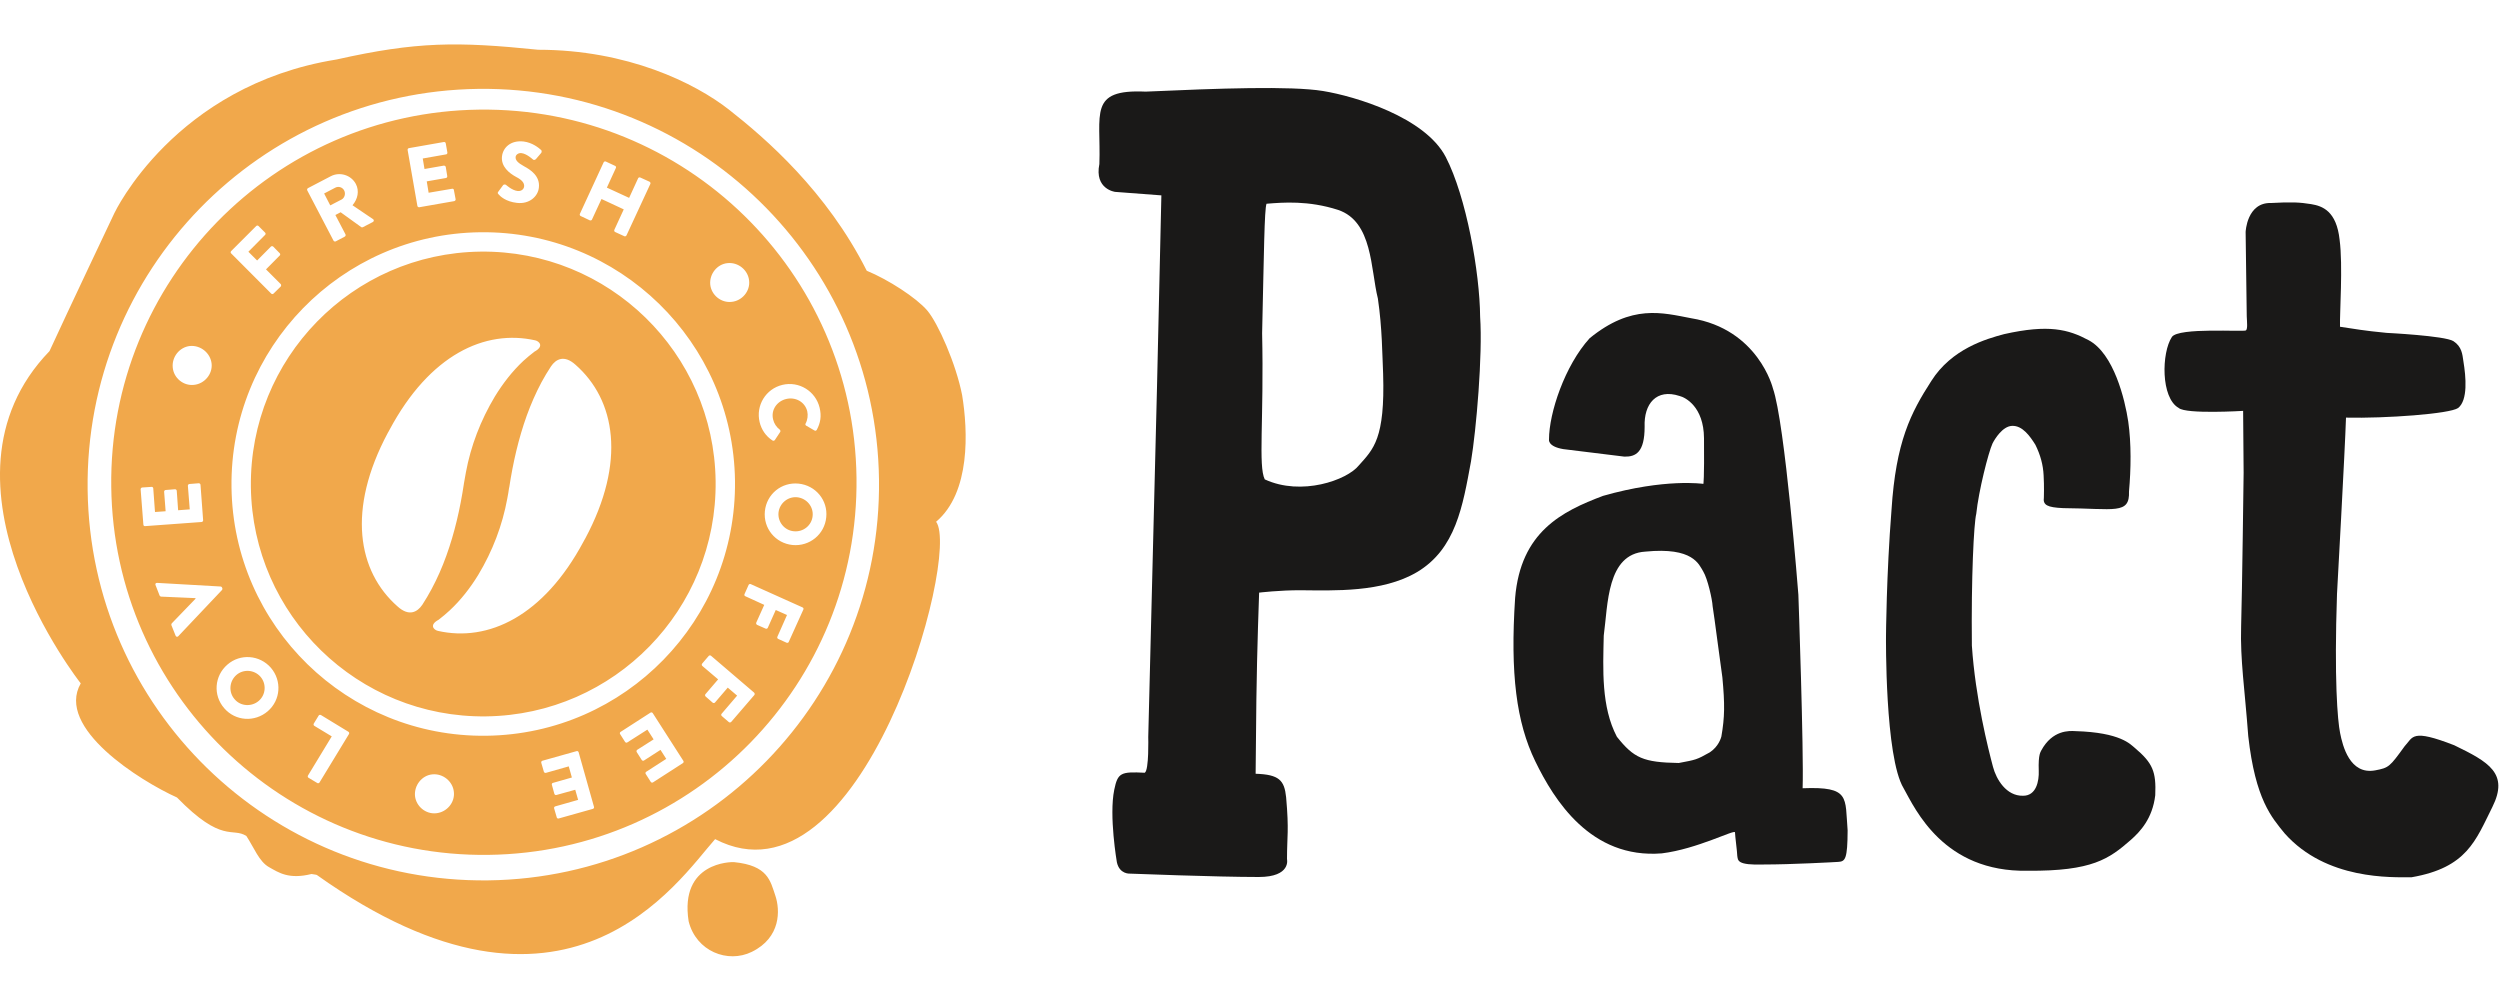 <?xml version="1.0" encoding="UTF-8" standalone="no"?>
<svg width="20px" height="8px" viewBox="0 0 20 8" version="1.1" xmlns="http://www.w3.org/2000/svg" xmlns:xlink="http://www.w3.org/1999/xlink" xmlns:sketch="http://www.bohemiancoding.com/sketch/ns">
    <!-- Generator: Sketch 3.3.3 (12072) - http://www.bohemiancoding.com/sketch -->
    <title>pactH</title>
    <desc>Created with Sketch.</desc>
    <defs></defs>
    <g id="Icons" stroke="none" stroke-width="1" fill="none" fill-rule="evenodd" sketch:type="MSPage">
        <g id="pactH" sketch:type="MSArtboardGroup">
            <g id="text" sketch:type="MSLayerGroup" transform="translate(8, 0)" fill="#1A1918">
                <path d="M2.871,3.723 C2.777,3.841 2.411,3.971 2.118,3.835 C2.065,3.727 2.112,3.362 2.097,2.666 C2.112,2.011 2.115,1.679 2.132,1.63 C2.264,1.619 2.468,1.603 2.704,1.679 C2.983,1.772 2.964,2.154 3.023,2.388 C3.058,2.626 3.058,2.843 3.065,2.99 C3.081,3.51 2.988,3.592 2.871,3.723 L2.871,3.723 Z M3.566,1.256 C3.4,0.937 2.84,0.77 2.584,0.728 C2.327,0.686 1.746,0.707 1.165,0.733 C0.704,0.712 0.809,0.908 0.795,1.312 C0.754,1.514 0.921,1.535 0.921,1.535 L1.291,1.563 L1.256,3.098 L1.186,5.896 C1.186,5.896 1.193,6.162 1.158,6.182 C0.966,6.172 0.942,6.182 0.914,6.318 C0.871,6.527 0.935,6.898 0.935,6.898 C0.956,6.995 1.039,6.989 1.039,6.989 C1.039,6.989 1.734,7.016 2.069,7.016 C2.331,7.016 2.296,6.873 2.296,6.873 C2.296,6.685 2.313,6.65 2.289,6.378 C2.275,6.242 2.233,6.196 2.045,6.19 C2.045,6.19 2.048,5.928 2.051,5.596 C2.056,5.197 2.073,4.741 2.073,4.741 C2.073,4.741 2.24,4.721 2.407,4.722 C2.671,4.724 3.057,4.741 3.334,4.578 C3.647,4.393 3.702,4.048 3.768,3.691 C3.81,3.44 3.862,2.84 3.841,2.533 C3.838,2.181 3.731,1.575 3.566,1.256 L3.566,1.256 Z" id="Fill-1" sketch:type="MSShapeGroup"></path>
                <path d="M5.701,4.85 C5.712,4.912 5.768,5.349 5.779,5.419 C5.799,5.634 5.798,5.736 5.771,5.892 C5.769,5.899 5.751,5.971 5.678,6.019 C5.573,6.078 5.568,6.078 5.43,6.104 C5.146,6.099 5.071,6.065 4.935,5.894 C4.809,5.654 4.824,5.355 4.83,5.085 C4.864,4.836 4.854,4.432 5.162,4.413 C5.546,4.375 5.591,4.515 5.626,4.572 C5.661,4.63 5.698,4.794 5.701,4.85 L5.701,4.85 Z M4.995,3.653 C5.087,3.655 5.157,3.618 5.157,3.414 C5.15,3.232 5.25,3.106 5.437,3.168 C5.483,3.179 5.63,3.254 5.632,3.505 C5.635,3.844 5.627,3.871 5.627,3.871 C5.627,3.871 5.321,3.825 4.824,3.967 C4.495,4.091 4.165,4.255 4.121,4.783 C4.081,5.39 4.131,5.779 4.282,6.09 C4.433,6.401 4.726,6.872 5.294,6.827 C5.579,6.792 5.88,6.632 5.88,6.659 C5.88,6.685 5.898,6.818 5.898,6.845 C5.904,6.884 5.894,6.923 6.111,6.916 C6.33,6.916 6.68,6.897 6.708,6.895 C6.762,6.891 6.78,6.872 6.781,6.643 C6.759,6.378 6.804,6.291 6.421,6.306 C6.431,6.006 6.387,4.758 6.387,4.758 C6.387,4.758 6.28,3.381 6.183,3.106 C6.183,3.106 6.067,2.633 5.53,2.546 C5.299,2.502 5.054,2.431 4.717,2.706 C4.519,2.924 4.392,3.303 4.392,3.516 C4.392,3.516 4.38,3.572 4.507,3.593 L4.995,3.653 L4.995,3.653 Z" id="Fill-2" sketch:type="MSShapeGroup"></path>
                <path d="M8.351,3.979 C8.342,4.041 8.378,4.059 8.505,4.065 C8.916,4.068 9.039,4.119 9.032,3.931 C9.048,3.753 9.051,3.548 9.026,3.373 C9,3.198 8.911,2.828 8.708,2.721 C8.547,2.635 8.389,2.593 8.033,2.673 C7.89,2.711 7.614,2.79 7.451,3.047 C7.286,3.303 7.167,3.533 7.132,4.08 C7.091,4.599 7.088,5.088 7.088,5.088 C7.088,5.088 7.078,6.057 7.229,6.306 C7.322,6.473 7.549,6.979 8.221,6.966 C8.739,6.97 8.873,6.871 9.048,6.718 C9.121,6.653 9.22,6.549 9.242,6.362 C9.25,6.173 9.223,6.105 9.076,5.981 C9.045,5.957 8.967,5.859 8.602,5.849 C8.555,5.846 8.419,5.839 8.33,6.004 C8.326,6.016 8.305,6.03 8.31,6.167 C8.313,6.247 8.291,6.367 8.184,6.366 C8.05,6.369 7.97,6.234 7.944,6.135 C7.906,5.993 7.803,5.585 7.775,5.165 C7.769,4.618 7.791,4.185 7.81,4.111 C7.829,3.927 7.907,3.62 7.94,3.548 C7.959,3.51 8.021,3.41 8.096,3.407 C8.18,3.403 8.241,3.491 8.283,3.558 C8.323,3.639 8.345,3.718 8.349,3.804 C8.354,3.889 8.351,3.979 8.351,3.979" id="Fill-3" sketch:type="MSShapeGroup"></path>
                <path d="M9.974,2.531 L9.965,1.856 C9.965,1.856 9.974,1.618 10.169,1.624 C10.33,1.615 10.397,1.618 10.489,1.633 C10.58,1.648 10.692,1.688 10.717,1.919 C10.744,2.126 10.717,2.504 10.72,2.614 C10.842,2.632 10.906,2.645 11.093,2.663 C11.093,2.663 11.559,2.686 11.627,2.729 C11.695,2.773 11.699,2.835 11.707,2.889 C11.728,3.017 11.744,3.201 11.665,3.264 C11.598,3.311 11.085,3.348 10.768,3.341 C10.76,3.597 10.696,4.752 10.696,4.752 C10.673,5.432 10.7,5.763 10.721,5.865 C10.741,5.966 10.798,6.2 11.001,6.163 C11.112,6.142 11.117,6.135 11.237,5.97 C11.306,5.896 11.289,5.828 11.634,5.962 C11.91,6.096 12.073,6.187 11.939,6.456 C11.805,6.724 11.736,6.941 11.293,7.018 C11.135,7.018 10.611,7.042 10.278,6.668 C10.173,6.539 10.043,6.397 9.986,5.889 C9.958,5.512 9.921,5.28 9.929,5.012 C9.937,4.744 9.949,3.782 9.949,3.782 L9.945,3.287 C9.945,3.287 9.489,3.315 9.43,3.264 C9.285,3.183 9.292,2.821 9.375,2.696 C9.427,2.617 9.953,2.657 9.968,2.643 C9.982,2.629 9.976,2.58 9.974,2.531" id="Fill-5" sketch:type="MSShapeGroup"></path>
            </g>
            <path d="M5.872,6.897 C5.852,6.895 5.435,6.895 5.509,7.37 C5.569,7.611 5.822,7.709 6.014,7.615 C6.249,7.5 6.241,7.279 6.203,7.166 C6.162,7.045 6.143,6.924 5.872,6.897 Z M5.993,2.246 C6.002,2.329 5.937,2.407 5.852,2.415 C5.769,2.424 5.691,2.361 5.682,2.277 C5.674,2.192 5.737,2.113 5.82,2.105 C5.906,2.096 5.985,2.161 5.993,2.246 Z M6.006,4.673 L6.42,4.859 C6.427,4.862 6.43,4.869 6.427,4.876 L6.31,5.135 C6.308,5.142 6.3,5.144 6.293,5.142 L6.225,5.111 C6.219,5.108 6.216,5.101 6.219,5.094 L6.296,4.92 L6.206,4.88 L6.142,5.023 C6.139,5.029 6.131,5.032 6.125,5.029 L6.057,4.999 C6.051,4.996 6.047,4.988 6.05,4.981 L6.114,4.839 L5.963,4.77 C5.956,4.768 5.953,4.76 5.956,4.753 L5.989,4.679 C5.992,4.673 6,4.67 6.006,4.673 L6.006,4.673 Z M6.259,3.079 C6.392,3.047 6.525,3.129 6.557,3.262 C6.573,3.329 6.564,3.383 6.534,3.439 C6.53,3.446 6.522,3.448 6.516,3.444 L6.449,3.405 C6.443,3.401 6.441,3.394 6.445,3.388 C6.461,3.358 6.465,3.322 6.458,3.29 C6.439,3.214 6.363,3.174 6.289,3.192 C6.215,3.21 6.166,3.28 6.185,3.356 C6.192,3.387 6.212,3.418 6.238,3.437 C6.243,3.441 6.245,3.45 6.242,3.455 L6.199,3.52 C6.195,3.526 6.186,3.528 6.18,3.524 C6.126,3.489 6.091,3.436 6.077,3.377 C6.045,3.244 6.126,3.111 6.259,3.079 L6.259,3.079 Z M6.34,4.36 C6.203,4.346 6.105,4.226 6.119,4.089 C6.133,3.953 6.252,3.855 6.389,3.869 C6.525,3.883 6.624,4.002 6.61,4.138 C6.597,4.275 6.476,4.373 6.34,4.36 L6.34,4.36 Z M6.035,5.56 L5.85,5.775 C5.844,5.781 5.836,5.781 5.831,5.777 L5.774,5.728 C5.769,5.724 5.768,5.715 5.773,5.71 L5.897,5.565 L5.822,5.501 L5.72,5.62 C5.716,5.625 5.706,5.626 5.701,5.621 L5.645,5.572 C5.64,5.568 5.639,5.559 5.643,5.554 L5.745,5.435 L5.618,5.327 C5.613,5.322 5.613,5.314 5.617,5.309 L5.67,5.247 C5.675,5.242 5.683,5.242 5.688,5.246 L6.033,5.541 C6.038,5.546 6.039,5.554 6.035,5.56 L6.035,5.56 Z M5.463,6.105 L5.224,6.259 C5.218,6.263 5.21,6.261 5.206,6.255 L5.166,6.192 C5.162,6.186 5.163,6.178 5.17,6.174 L5.33,6.071 L5.284,5.999 L5.152,6.084 C5.147,6.088 5.138,6.086 5.134,6.08 L5.094,6.017 C5.09,6.011 5.092,6.003 5.097,5.999 L5.229,5.915 L5.179,5.837 L5.019,5.939 C5.013,5.944 5.005,5.941 5.001,5.936 L4.961,5.873 C4.957,5.867 4.958,5.859 4.965,5.855 L5.204,5.701 C5.21,5.697 5.218,5.699 5.222,5.705 L5.467,6.087 C5.471,6.093 5.469,6.101 5.463,6.105 L5.463,6.105 Z M4.743,6.471 L4.469,6.548 C4.462,6.55 4.455,6.545 4.454,6.539 L4.433,6.467 C4.431,6.46 4.435,6.453 4.442,6.451 L4.625,6.399 L4.602,6.318 L4.451,6.36 C4.445,6.362 4.437,6.358 4.435,6.351 L4.415,6.279 C4.413,6.271 4.417,6.264 4.424,6.263 L4.575,6.22 L4.55,6.131 L4.367,6.183 C4.36,6.185 4.353,6.18 4.351,6.174 L4.33,6.102 C4.329,6.095 4.332,6.088 4.339,6.086 L4.613,6.009 C4.62,6.007 4.627,6.011 4.629,6.018 L4.752,6.455 C4.754,6.462 4.75,6.469 4.743,6.471 L4.743,6.471 Z M3.891,5.886 C2.779,5.9 1.866,5.009 1.852,3.898 C1.838,2.785 2.729,1.872 3.841,1.858 C4.953,1.844 5.866,2.735 5.88,3.847 C5.893,4.959 5.003,5.872 3.891,5.886 L3.891,5.886 Z M3.49,6.506 C3.406,6.515 3.329,6.451 3.32,6.368 C3.312,6.283 3.375,6.203 3.458,6.195 C3.543,6.186 3.623,6.251 3.631,6.336 C3.64,6.42 3.575,6.497 3.49,6.506 L3.49,6.506 Z M2.792,5.872 L2.556,6.26 C2.552,6.266 2.544,6.268 2.538,6.264 L2.468,6.222 C2.462,6.219 2.46,6.21 2.464,6.204 L2.654,5.891 L2.515,5.807 C2.508,5.803 2.507,5.795 2.51,5.789 L2.549,5.725 C2.552,5.719 2.56,5.717 2.567,5.72 L2.787,5.854 C2.794,5.858 2.795,5.866 2.792,5.872 L2.792,5.872 Z M2.142,5.69 C2.038,5.779 1.884,5.77 1.794,5.666 C1.703,5.562 1.715,5.407 1.819,5.317 C1.922,5.227 2.077,5.239 2.167,5.342 C2.256,5.446 2.246,5.6 2.142,5.69 L2.142,5.69 Z M1.405,5.086 L1.371,5.001 C1.37,4.996 1.371,4.99 1.374,4.987 L1.565,4.789 L1.563,4.785 L1.289,4.773 C1.285,4.773 1.28,4.77 1.277,4.765 L1.244,4.68 C1.24,4.671 1.246,4.663 1.256,4.663 L1.764,4.692 C1.769,4.692 1.774,4.695 1.776,4.7 L1.779,4.707 C1.78,4.712 1.779,4.717 1.776,4.72 L1.426,5.09 C1.419,5.097 1.409,5.095 1.405,5.086 L1.405,5.086 Z M1.147,4.197 L1.125,3.914 C1.125,3.906 1.131,3.901 1.137,3.9 L1.212,3.895 C1.219,3.894 1.225,3.899 1.226,3.906 L1.24,4.096 L1.325,4.09 L1.313,3.934 C1.313,3.927 1.318,3.92 1.325,3.92 L1.4,3.914 C1.408,3.914 1.413,3.919 1.414,3.926 L1.425,4.082 L1.518,4.075 L1.503,3.886 C1.503,3.878 1.509,3.872 1.516,3.872 L1.59,3.866 C1.597,3.866 1.603,3.871 1.604,3.878 L1.625,4.161 C1.626,4.169 1.62,4.175 1.613,4.176 L1.161,4.209 C1.154,4.21 1.147,4.205 1.147,4.197 L1.147,4.197 Z M1.519,2.768 C1.605,2.76 1.684,2.824 1.693,2.91 C1.701,2.993 1.636,3.071 1.551,3.079 C1.468,3.088 1.39,3.025 1.382,2.941 C1.373,2.856 1.436,2.777 1.519,2.768 L1.519,2.768 Z M1.849,2.009 L2.05,1.808 C2.055,1.803 2.063,1.803 2.068,1.808 L2.121,1.861 C2.126,1.866 2.126,1.874 2.121,1.879 L1.987,2.014 L2.057,2.084 L2.167,1.973 C2.172,1.968 2.181,1.968 2.186,1.973 L2.238,2.026 C2.243,2.031 2.243,2.04 2.238,2.044 L2.128,2.155 L2.246,2.273 C2.25,2.278 2.25,2.286 2.246,2.292 L2.188,2.349 C2.183,2.354 2.175,2.354 2.17,2.349 L1.849,2.027 C1.844,2.023 1.844,2.014 1.849,2.009 L1.849,2.009 Z M2.464,1.505 L2.646,1.41 C2.718,1.372 2.809,1.4 2.847,1.472 C2.876,1.528 2.862,1.593 2.82,1.642 L2.984,1.753 C2.993,1.758 2.993,1.77 2.983,1.776 L2.902,1.818 C2.897,1.82 2.892,1.819 2.89,1.817 L2.725,1.698 L2.683,1.72 L2.764,1.875 C2.767,1.882 2.764,1.89 2.758,1.893 L2.686,1.931 C2.679,1.934 2.671,1.931 2.668,1.925 L2.458,1.523 C2.455,1.517 2.457,1.509 2.464,1.505 L2.464,1.505 Z M3.272,1.185 L3.551,1.136 C3.559,1.135 3.565,1.14 3.566,1.147 L3.579,1.22 C3.58,1.227 3.576,1.234 3.569,1.235 L3.382,1.268 L3.396,1.352 L3.55,1.325 C3.557,1.324 3.564,1.329 3.566,1.335 L3.578,1.409 C3.579,1.416 3.574,1.423 3.568,1.424 L3.414,1.451 L3.429,1.542 L3.617,1.51 C3.624,1.509 3.631,1.513 3.631,1.52 L3.645,1.594 C3.646,1.601 3.641,1.607 3.634,1.609 L3.354,1.658 C3.347,1.659 3.34,1.654 3.339,1.647 L3.261,1.2 C3.26,1.193 3.264,1.186 3.272,1.185 L3.272,1.185 Z M3.986,1.534 L4.025,1.481 C4.031,1.473 4.044,1.476 4.048,1.479 C4.051,1.481 4.096,1.523 4.141,1.528 C4.168,1.531 4.19,1.516 4.193,1.492 C4.196,1.464 4.175,1.439 4.13,1.416 C4.074,1.386 4.006,1.332 4.016,1.25 C4.024,1.182 4.084,1.12 4.189,1.132 C4.26,1.141 4.31,1.183 4.329,1.2 C4.336,1.206 4.333,1.218 4.33,1.223 L4.289,1.271 C4.284,1.278 4.271,1.283 4.265,1.277 C4.26,1.273 4.214,1.23 4.172,1.225 C4.148,1.222 4.127,1.237 4.125,1.255 C4.122,1.28 4.141,1.302 4.192,1.33 C4.243,1.357 4.322,1.408 4.311,1.501 C4.304,1.571 4.235,1.635 4.135,1.623 C4.046,1.613 4.001,1.57 3.987,1.553 C3.981,1.546 3.98,1.542 3.986,1.534 L3.986,1.534 Z M4.639,1.711 L4.829,1.299 C4.832,1.292 4.84,1.29 4.846,1.292 L4.921,1.327 C4.928,1.33 4.93,1.338 4.927,1.344 L4.855,1.501 L5.033,1.583 L5.105,1.426 C5.108,1.42 5.115,1.417 5.122,1.42 L5.197,1.454 C5.202,1.457 5.206,1.465 5.203,1.471 L5.012,1.883 C5.009,1.889 5.001,1.893 4.995,1.89 L4.921,1.856 C4.914,1.853 4.912,1.844 4.915,1.838 L4.99,1.675 L4.812,1.592 L4.736,1.756 C4.734,1.762 4.726,1.765 4.719,1.763 L4.645,1.728 C4.639,1.725 4.636,1.717 4.639,1.711 L4.639,1.711 Z M3.833,0.877 C2.187,0.897 0.869,2.249 0.89,3.895 C0.91,5.541 2.262,6.86 3.908,6.839 C5.554,6.818 6.873,5.467 6.852,3.82 C6.831,2.174 5.48,0.856 3.833,0.877 L3.833,0.877 Z M3.906,7.043 C2.157,7.064 0.722,5.665 0.701,3.917 C0.679,2.168 2.078,0.733 3.827,0.711 C5.575,0.69 7.01,2.089 7.032,3.837 C7.054,5.585 5.654,7.021 3.906,7.043 L3.906,7.043 Z M7.697,3.161 C7.648,2.91 7.504,2.585 7.418,2.484 C7.331,2.382 7.105,2.236 6.934,2.166 C6.613,1.529 6.126,1.108 5.833,0.878 C5.559,0.663 5.018,0.398 4.305,0.398 C3.658,0.332 3.334,0.332 2.692,0.476 C1.395,0.684 0.915,1.705 0.915,1.705 C0.915,1.705 0.542,2.491 0.396,2.809 C-0.623,3.863 0.646,5.467 0.646,5.467 C0.442,5.823 1.123,6.248 1.416,6.38 C1.779,6.752 1.858,6.615 1.971,6.688 C2.032,6.781 2.073,6.893 2.152,6.937 C2.23,6.981 2.31,7.037 2.492,6.992 C2.499,6.994 2.532,6.997 2.535,7 C4.538,8.425 5.425,7.045 5.721,6.713 C6.891,7.321 7.689,4.445 7.489,4.174 C7.765,3.94 7.744,3.448 7.697,3.161 L7.697,3.161 Z M1.891,5.4 C1.834,5.45 1.827,5.537 1.877,5.594 C1.925,5.651 2.013,5.656 2.07,5.607 C2.127,5.558 2.133,5.471 2.084,5.414 C2.034,5.357 1.947,5.351 1.891,5.4 L1.891,5.4 Z M6.377,3.978 C6.303,3.971 6.236,4.026 6.228,4.101 C6.221,4.176 6.276,4.243 6.35,4.25 C6.426,4.258 6.494,4.203 6.501,4.128 C6.509,4.053 6.453,3.986 6.377,3.978 L6.377,3.978 Z M4.682,4.308 C4.679,4.312 4.678,4.316 4.675,4.32 C4.673,4.325 4.671,4.329 4.668,4.333 C4.348,4.931 3.905,5.138 3.503,5.047 C3.472,5.04 3.43,5 3.509,4.958 C3.54,4.934 3.569,4.91 3.598,4.883 C3.687,4.8 3.763,4.702 3.826,4.599 C3.941,4.408 4.019,4.202 4.058,3.99 C4.064,3.96 4.069,3.93 4.073,3.9 L4.074,3.9 L4.074,3.899 C4.104,3.701 4.148,3.509 4.214,3.325 C4.247,3.234 4.286,3.144 4.332,3.058 C4.355,3.015 4.381,2.972 4.408,2.931 C4.447,2.873 4.513,2.836 4.604,2.918 C4.924,3.199 5.011,3.693 4.682,4.308 L4.682,4.308 Z M3.378,4.839 C3.338,4.897 3.272,4.934 3.181,4.852 C2.861,4.571 2.774,4.077 3.103,3.462 C3.105,3.458 3.108,3.454 3.11,3.45 C3.113,3.445 3.114,3.441 3.117,3.437 C3.437,2.839 3.879,2.632 4.283,2.723 C4.313,2.73 4.355,2.77 4.276,2.813 C4.245,2.836 4.216,2.861 4.187,2.887 C4.098,2.97 4.022,3.069 3.959,3.172 C3.845,3.362 3.766,3.568 3.727,3.78 C3.721,3.811 3.716,3.84 3.711,3.87 C3.711,3.87 3.711,3.87 3.711,3.87 L3.711,3.871 C3.681,4.07 3.637,4.262 3.571,4.445 C3.538,4.537 3.499,4.626 3.453,4.712 C3.43,4.756 3.404,4.798 3.378,4.839 L3.378,4.839 Z M3.843,2.013 C2.816,2.026 1.995,2.869 2.007,3.895 C2.02,4.922 2.863,5.744 3.889,5.731 C4.916,5.718 5.737,4.875 5.725,3.849 C5.712,2.822 4.869,2 3.843,2.013 L3.843,2.013 Z M2.733,1.596 C2.757,1.583 2.767,1.549 2.753,1.523 C2.74,1.498 2.708,1.488 2.683,1.501 L2.593,1.548 L2.642,1.643 L2.733,1.596 L2.733,1.596 Z" id="stamp" fill="#F1A84B" sketch:type="MSShapeGroup"></path>
        </g>
    </g>
</svg>